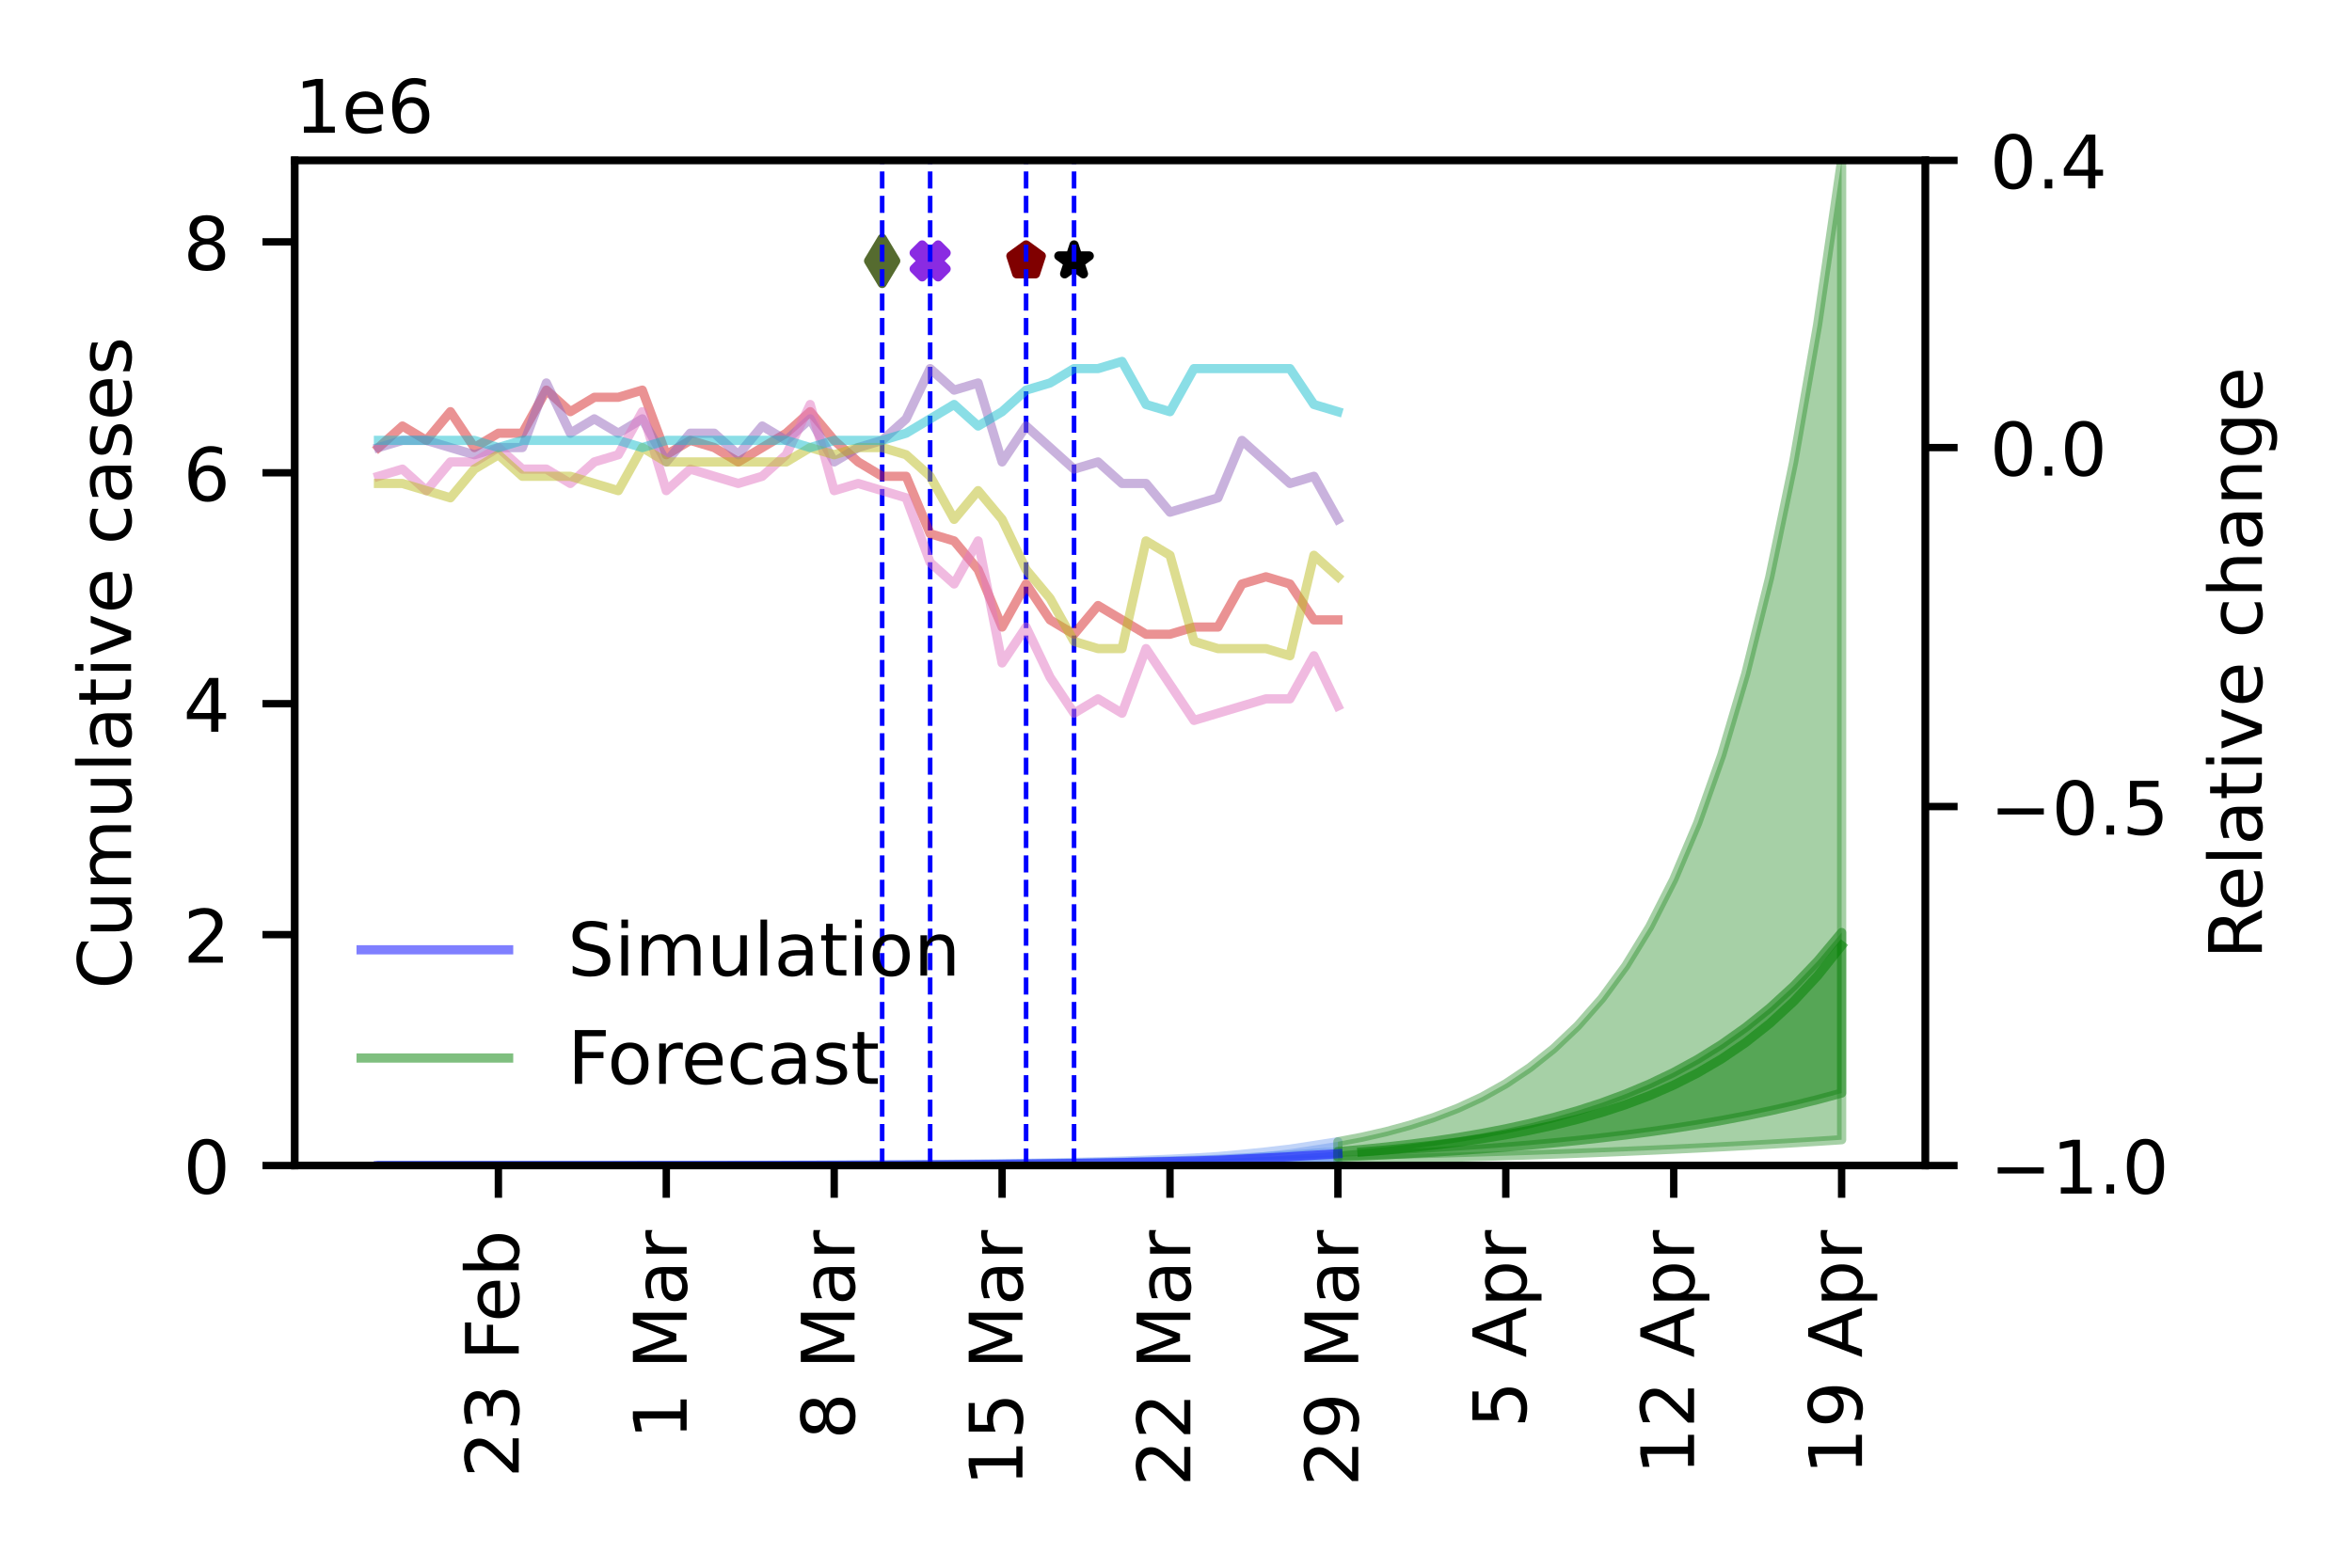 <?xml version="1.0" encoding="utf-8" standalone="no"?>
<!DOCTYPE svg PUBLIC "-//W3C//DTD SVG 1.1//EN"
  "http://www.w3.org/Graphics/SVG/1.1/DTD/svg11.dtd">
<!-- Created with matplotlib (https://matplotlib.org/) -->
<svg height="170.079pt" version="1.1" viewBox="0 0 255.118 170.079" width="255.118pt" xmlns="http://www.w3.org/2000/svg" xmlns:xlink="http://www.w3.org/1999/xlink">
 <defs>
  <style type="text/css">
*{stroke-linecap:butt;stroke-linejoin:round;}
  </style>
 </defs>
 <g id="figure_1">
  <g id="patch_1">
   <path d="M 0 170.079 
L 255.118 170.079 
L 255.118 0 
L 0 0 
z
" style="fill:#ffffff;"/>
  </g>
  <g id="axes_1">
   <g id="patch_2">
    <path d="M 31.97 126.449 
L 208.838 126.449 
L 208.838 17.4 
L 31.97 17.4 
z
" style="fill:#ffffff;"/>
   </g>
   <g id="PolyCollection_1">
    <defs>
     <path d="M 41.05 -43.631 
L 41.05 -43.63 
L 43.652 -43.63 
L 46.254 -43.63 
L 48.855 -43.63 
L 51.457 -43.63 
L 54.059 -43.63 
L 56.661 -43.63 
L 59.263 -43.631 
L 61.864 -43.631 
L 64.466 -43.631 
L 67.068 -43.631 
L 69.67 -43.632 
L 72.271 -43.632 
L 74.873 -43.633 
L 77.475 -43.634 
L 80.077 -43.635 
L 82.678 -43.637 
L 85.28 -43.639 
L 87.882 -43.642 
L 90.484 -43.645 
L 93.086 -43.649 
L 95.687 -43.654 
L 98.289 -43.661 
L 100.891 -43.672 
L 103.493 -43.684 
L 106.094 -43.7 
L 108.696 -43.714 
L 111.298 -43.734 
L 113.9 -43.754 
L 116.501 -43.776 
L 119.103 -43.801 
L 121.705 -43.827 
L 124.307 -43.856 
L 126.908 -43.884 
L 129.51 -43.916 
L 132.112 -43.951 
L 134.714 -44.003 
L 137.316 -44.054 
L 139.917 -44.104 
L 142.519 -44.163 
L 145.121 -44.215 
L 145.121 -46.208 
L 145.121 -46.208 
L 142.519 -45.804 
L 139.917 -45.408 
L 137.316 -45.106 
L 134.714 -44.841 
L 132.112 -44.602 
L 129.51 -44.445 
L 126.908 -44.317 
L 124.307 -44.212 
L 121.705 -44.116 
L 119.103 -44.039 
L 116.501 -43.971 
L 113.9 -43.917 
L 111.298 -43.869 
L 108.696 -43.826 
L 106.094 -43.797 
L 103.493 -43.764 
L 100.891 -43.739 
L 98.289 -43.717 
L 95.687 -43.702 
L 93.086 -43.691 
L 90.484 -43.682 
L 87.882 -43.675 
L 85.28 -43.667 
L 82.678 -43.662 
L 80.077 -43.657 
L 77.475 -43.653 
L 74.873 -43.649 
L 72.271 -43.646 
L 69.67 -43.644 
L 67.068 -43.642 
L 64.466 -43.64 
L 61.864 -43.638 
L 59.263 -43.637 
L 56.661 -43.635 
L 54.059 -43.634 
L 51.457 -43.634 
L 48.855 -43.633 
L 46.254 -43.632 
L 43.652 -43.631 
L 41.05 -43.631 
z
" id="m7324500c54" style="stroke:#6495ed;stroke-opacity:0.4;"/>
    </defs>
    <g clip-path="url(#p20efd65cd7)">
     <use style="fill:#6495ed;fill-opacity:0.4;stroke:#6495ed;stroke-opacity:0.4;" x="0" xlink:href="#m7324500c54" y="170.079"/>
    </g>
   </g>
   <g id="PolyCollection_2">
    <defs>
     <path d="M 41.05 -43.63 
L 41.05 -43.63 
L 43.652 -43.63 
L 46.254 -43.63 
L 48.855 -43.631 
L 51.457 -43.631 
L 54.059 -43.631 
L 56.661 -43.631 
L 59.263 -43.632 
L 61.864 -43.632 
L 64.466 -43.632 
L 67.068 -43.633 
L 69.67 -43.634 
L 72.271 -43.635 
L 74.873 -43.636 
L 77.475 -43.638 
L 80.077 -43.64 
L 82.678 -43.642 
L 85.28 -43.645 
L 87.882 -43.649 
L 90.484 -43.653 
L 93.086 -43.658 
L 95.687 -43.665 
L 98.289 -43.674 
L 100.891 -43.688 
L 103.493 -43.703 
L 106.094 -43.723 
L 108.696 -43.741 
L 111.298 -43.766 
L 113.9 -43.794 
L 116.501 -43.823 
L 119.103 -43.859 
L 121.705 -43.896 
L 124.307 -43.94 
L 126.908 -43.984 
L 129.51 -44.033 
L 132.112 -44.09 
L 134.714 -44.176 
L 137.316 -44.263 
L 139.917 -44.352 
L 142.519 -44.461 
L 145.121 -44.561 
L 145.121 -45.144 
L 145.121 -45.144 
L 142.519 -44.949 
L 139.917 -44.748 
L 137.316 -44.589 
L 134.714 -44.44 
L 132.112 -44.298 
L 129.51 -44.204 
L 126.908 -44.125 
L 124.307 -44.058 
L 121.705 -43.992 
L 119.103 -43.938 
L 116.501 -43.888 
L 113.9 -43.848 
L 111.298 -43.811 
L 108.696 -43.778 
L 106.094 -43.755 
L 103.493 -43.729 
L 100.891 -43.71 
L 98.289 -43.692 
L 95.687 -43.681 
L 93.086 -43.672 
L 90.484 -43.665 
L 87.882 -43.659 
L 85.28 -43.654 
L 82.678 -43.65 
L 80.077 -43.646 
L 77.475 -43.644 
L 74.873 -43.641 
L 72.271 -43.639 
L 69.67 -43.638 
L 67.068 -43.636 
L 64.466 -43.635 
L 61.864 -43.634 
L 59.263 -43.633 
L 56.661 -43.632 
L 54.059 -43.632 
L 51.457 -43.632 
L 48.855 -43.631 
L 46.254 -43.631 
L 43.652 -43.631 
L 41.05 -43.63 
z
" id="m1f40885671" style="stroke:#6495ed;stroke-opacity:0.6;"/>
    </defs>
    <g clip-path="url(#p20efd65cd7)">
     <use style="fill:#6495ed;fill-opacity:0.6;stroke:#6495ed;stroke-opacity:0.6;" x="0" xlink:href="#m1f40885671" y="170.079"/>
    </g>
   </g>
   <g id="PolyCollection_3">
    <defs>
     <path d="M 145.121 -46.208 
L 145.121 -44.215 
L 147.723 -44.271 
L 150.324 -44.332 
L 152.926 -44.396 
L 155.528 -44.465 
L 158.13 -44.538 
L 160.731 -44.615 
L 163.333 -44.696 
L 165.935 -44.781 
L 168.537 -44.87 
L 171.139 -44.966 
L 173.74 -45.067 
L 176.342 -45.174 
L 178.944 -45.287 
L 181.546 -45.407 
L 184.147 -45.532 
L 186.749 -45.664 
L 189.351 -45.802 
L 191.953 -45.947 
L 194.554 -46.1 
L 197.156 -46.26 
L 199.758 -46.429 
L 199.758 -152.679 
L 199.758 -152.679 
L 197.156 -134.856 
L 194.554 -119.944 
L 191.953 -107.423 
L 189.351 -96.951 
L 186.749 -88.151 
L 184.147 -80.796 
L 181.546 -74.656 
L 178.944 -69.535 
L 176.342 -65.285 
L 173.74 -61.744 
L 171.139 -58.79 
L 168.537 -56.32 
L 165.935 -54.248 
L 163.333 -52.504 
L 160.731 -51.047 
L 158.13 -49.846 
L 155.528 -48.843 
L 152.926 -48.002 
L 150.324 -47.295 
L 147.723 -46.702 
L 145.121 -46.208 
z
" id="m8d705ff961" style="stroke:#228b22;stroke-opacity:0.4;"/>
    </defs>
    <g clip-path="url(#p20efd65cd7)">
     <use style="fill:#228b22;fill-opacity:0.4;stroke:#228b22;stroke-opacity:0.4;" x="0" xlink:href="#m8d705ff961" y="170.079"/>
    </g>
   </g>
   <g id="PolyCollection_4">
    <defs>
     <path d="M 145.121 -45.144 
L 145.121 -44.561 
L 147.723 -44.673 
L 150.324 -44.798 
L 152.926 -44.936 
L 155.528 -45.088 
L 158.13 -45.254 
L 160.731 -45.436 
L 163.333 -45.635 
L 165.935 -45.852 
L 168.537 -46.09 
L 171.139 -46.351 
L 173.74 -46.638 
L 176.342 -46.95 
L 178.944 -47.292 
L 181.546 -47.667 
L 184.147 -48.076 
L 186.749 -48.525 
L 189.351 -49.017 
L 191.953 -49.554 
L 194.554 -50.142 
L 197.156 -50.786 
L 199.758 -51.49 
L 199.758 -68.91 
L 199.758 -68.91 
L 197.156 -65.811 
L 194.554 -63.092 
L 191.953 -60.707 
L 189.351 -58.617 
L 186.749 -56.776 
L 184.147 -55.155 
L 181.546 -53.735 
L 178.944 -52.488 
L 176.342 -51.393 
L 173.74 -50.43 
L 171.139 -49.584 
L 168.537 -48.841 
L 165.935 -48.187 
L 163.333 -47.614 
L 160.731 -47.111 
L 158.13 -46.667 
L 155.528 -46.278 
L 152.926 -45.935 
L 150.324 -45.635 
L 147.723 -45.372 
L 145.121 -45.144 
z
" id="ma04e5274bc" style="stroke:#228b22;stroke-opacity:0.6;"/>
    </defs>
    <g clip-path="url(#p20efd65cd7)">
     <use style="fill:#228b22;fill-opacity:0.6;stroke:#228b22;stroke-opacity:0.6;" x="0" xlink:href="#ma04e5274bc" y="170.079"/>
    </g>
   </g>
   <g id="PathCollection_1">
    <defs>
     <path d="M -0.866 1.732 
L 0 0.866 
L 0.866 1.732 
L 1.732 0.866 
L 0.866 0 
L 1.732 -0.866 
L 0.866 -1.732 
L 0 -0.866 
L -0.866 -1.732 
L -1.732 -0.866 
L -0.866 0 
L -1.732 0.866 
z
" id="m05afdc172a" style="stroke:#8a2be2;"/>
    </defs>
    <g clip-path="url(#p20efd65cd7)">
     <use style="fill:#8a2be2;stroke:#8a2be2;" x="100.891" xlink:href="#m05afdc172a" y="28.305"/>
    </g>
   </g>
   <g id="PathCollection_2">
    <defs>
     <path d="M 0 -1.732 
L -0.389 -0.535 
L -1.647 -0.535 
L -0.629 0.204 
L -1.018 1.401 
L -0 0.662 
L 1.018 1.401 
L 0.629 0.204 
L 1.647 -0.535 
L 0.389 -0.535 
z
" id="m0b5e9fd99e" style="stroke:#000000;"/>
    </defs>
    <g clip-path="url(#p20efd65cd7)">
     <use style="stroke:#000000;" x="116.501" xlink:href="#m0b5e9fd99e" y="28.305"/>
    </g>
   </g>
   <g id="PathCollection_3">
    <defs>
     <path d="M 0 -1.732 
L -1.647 -0.535 
L -1.018 1.401 
L 1.018 1.401 
L 1.647 -0.535 
z
" id="m530eac092d" style="stroke:#800000;"/>
    </defs>
    <g clip-path="url(#p20efd65cd7)">
     <use style="fill:#800000;stroke:#800000;" x="111.298" xlink:href="#m530eac092d" y="28.305"/>
    </g>
   </g>
   <g id="PathCollection_4">
    <defs>
     <path d="M -0 2.449 
L 1.47 0 
L 0 -2.449 
L -1.47 -0 
z
" id="mb7b50a7aa6" style="stroke:#556b2f;"/>
    </defs>
    <g clip-path="url(#p20efd65cd7)">
     <use style="fill:#556b2f;stroke:#556b2f;" x="95.687" xlink:href="#mb7b50a7aa6" y="28.305"/>
    </g>
   </g>
   <g id="patch_3">
    <path clip-path="url(#p20efd65cd7)" d="M 40.009 126.449 
L 42.091 126.449 
L 42.091 126.449 
L 40.009 126.449 
z
" style="fill:#1f77b4;opacity:0.5;"/>
   </g>
   <g id="patch_4">
    <path clip-path="url(#p20efd65cd7)" d="M 42.611 126.449 
L 44.693 126.449 
L 44.693 126.449 
L 42.611 126.449 
z
" style="fill:#1f77b4;opacity:0.5;"/>
   </g>
   <g id="patch_5">
    <path clip-path="url(#p20efd65cd7)" d="M 45.213 126.449 
L 47.294 126.449 
L 47.294 126.449 
L 45.213 126.449 
z
" style="fill:#1f77b4;opacity:0.5;"/>
   </g>
   <g id="patch_6">
    <path clip-path="url(#p20efd65cd7)" d="M 47.815 126.449 
L 49.896 126.449 
L 49.896 126.449 
L 47.815 126.449 
z
" style="fill:#1f77b4;opacity:0.5;"/>
   </g>
   <g id="patch_7">
    <path clip-path="url(#p20efd65cd7)" d="M 50.417 126.449 
L 52.498 126.449 
L 52.498 126.449 
L 50.417 126.449 
z
" style="fill:#1f77b4;opacity:0.5;"/>
   </g>
   <g id="patch_8">
    <path clip-path="url(#p20efd65cd7)" d="M 53.018 126.449 
L 55.1 126.449 
L 55.1 126.449 
L 53.018 126.449 
z
" style="fill:#1f77b4;opacity:0.5;"/>
   </g>
   <g id="patch_9">
    <path clip-path="url(#p20efd65cd7)" d="M 55.62 126.449 
L 57.701 126.449 
L 57.701 126.449 
L 55.62 126.449 
z
" style="fill:#1f77b4;opacity:0.5;"/>
   </g>
   <g id="patch_10">
    <path clip-path="url(#p20efd65cd7)" d="M 58.222 126.449 
L 60.303 126.449 
L 60.303 126.449 
L 58.222 126.449 
z
" style="fill:#1f77b4;opacity:0.5;"/>
   </g>
   <g id="patch_11">
    <path clip-path="url(#p20efd65cd7)" d="M 60.824 126.449 
L 62.905 126.449 
L 62.905 126.449 
L 60.824 126.449 
z
" style="fill:#1f77b4;opacity:0.5;"/>
   </g>
   <g id="patch_12">
    <path clip-path="url(#p20efd65cd7)" d="M 63.425 126.449 
L 65.507 126.449 
L 65.507 126.449 
L 63.425 126.449 
z
" style="fill:#1f77b4;opacity:0.5;"/>
   </g>
   <g id="patch_13">
    <path clip-path="url(#p20efd65cd7)" d="M 66.027 126.449 
L 68.109 126.449 
L 68.109 126.449 
L 66.027 126.449 
z
" style="fill:#1f77b4;opacity:0.5;"/>
   </g>
   <g id="patch_14">
    <path clip-path="url(#p20efd65cd7)" d="M 68.629 126.449 
L 70.71 126.449 
L 70.71 126.449 
L 68.629 126.449 
z
" style="fill:#1f77b4;opacity:0.5;"/>
   </g>
   <g id="patch_15">
    <path clip-path="url(#p20efd65cd7)" d="M 71.231 126.449 
L 73.312 126.449 
L 73.312 126.449 
L 71.231 126.449 
z
" style="fill:#1f77b4;opacity:0.5;"/>
   </g>
   <g id="patch_16">
    <path clip-path="url(#p20efd65cd7)" d="M 73.832 126.449 
L 75.914 126.449 
L 75.914 126.449 
L 73.832 126.449 
z
" style="fill:#1f77b4;opacity:0.5;"/>
   </g>
   <g id="patch_17">
    <path clip-path="url(#p20efd65cd7)" d="M 76.434 126.449 
L 78.516 126.449 
L 78.516 126.449 
L 76.434 126.449 
z
" style="fill:#1f77b4;opacity:0.5;"/>
   </g>
   <g id="patch_18">
    <path clip-path="url(#p20efd65cd7)" d="M 79.036 126.449 
L 81.117 126.449 
L 81.117 126.448 
L 79.036 126.448 
z
" style="fill:#1f77b4;opacity:0.5;"/>
   </g>
   <g id="patch_19">
    <path clip-path="url(#p20efd65cd7)" d="M 81.638 126.449 
L 83.719 126.449 
L 83.719 126.448 
L 81.638 126.448 
z
" style="fill:#1f77b4;opacity:0.5;"/>
   </g>
   <g id="patch_20">
    <path clip-path="url(#p20efd65cd7)" d="M 84.239 126.449 
L 86.321 126.449 
L 86.321 126.448 
L 84.239 126.448 
z
" style="fill:#1f77b4;opacity:0.5;"/>
   </g>
   <g id="patch_21">
    <path clip-path="url(#p20efd65cd7)" d="M 86.841 126.449 
L 88.923 126.449 
L 88.923 126.447 
L 86.841 126.447 
z
" style="fill:#1f77b4;opacity:0.5;"/>
   </g>
   <g id="patch_22">
    <path clip-path="url(#p20efd65cd7)" d="M 89.443 126.449 
L 91.524 126.449 
L 91.524 126.447 
L 89.443 126.447 
z
" style="fill:#1f77b4;opacity:0.5;"/>
   </g>
   <g id="patch_23">
    <path clip-path="url(#p20efd65cd7)" d="M 92.045 126.449 
L 94.126 126.449 
L 94.126 126.446 
L 92.045 126.446 
z
" style="fill:#1f77b4;opacity:0.5;"/>
   </g>
   <g id="patch_24">
    <path clip-path="url(#p20efd65cd7)" d="M 94.647 126.449 
L 96.728 126.449 
L 96.728 126.446 
L 94.647 126.446 
z
" style="fill:#1f77b4;opacity:0.5;"/>
   </g>
   <g id="patch_25">
    <path clip-path="url(#p20efd65cd7)" d="M 97.248 126.449 
L 99.33 126.449 
L 99.33 126.445 
L 97.248 126.445 
z
" style="fill:#1f77b4;opacity:0.5;"/>
   </g>
   <g id="patch_26">
    <path clip-path="url(#p20efd65cd7)" d="M 99.85 126.449 
L 101.932 126.449 
L 101.932 126.443 
L 99.85 126.443 
z
" style="fill:#1f77b4;opacity:0.5;"/>
   </g>
   <g id="patch_27">
    <path clip-path="url(#p20efd65cd7)" d="M 102.452 126.449 
L 104.533 126.449 
L 104.533 126.441 
L 102.452 126.441 
z
" style="fill:#1f77b4;opacity:0.5;"/>
   </g>
   <g id="patch_28">
    <path clip-path="url(#p20efd65cd7)" d="M 105.054 126.449 
L 107.135 126.449 
L 107.135 126.439 
L 105.054 126.439 
z
" style="fill:#1f77b4;opacity:0.5;"/>
   </g>
   <g id="patch_29">
    <path clip-path="url(#p20efd65cd7)" d="M 107.655 126.449 
L 109.737 126.449 
L 109.737 126.437 
L 107.655 126.437 
z
" style="fill:#1f77b4;opacity:0.5;"/>
   </g>
   <g id="patch_30">
    <path clip-path="url(#p20efd65cd7)" d="M 110.257 126.449 
L 112.339 126.449 
L 112.339 126.436 
L 110.257 126.436 
z
" style="fill:#1f77b4;opacity:0.5;"/>
   </g>
   <g id="patch_31">
    <path clip-path="url(#p20efd65cd7)" d="M 112.859 126.449 
L 114.94 126.449 
L 114.94 126.435 
L 112.859 126.435 
z
" style="fill:#1f77b4;opacity:0.5;"/>
   </g>
   <g id="patch_32">
    <path clip-path="url(#p20efd65cd7)" d="M 115.461 126.449 
L 117.542 126.449 
L 117.542 126.434 
L 115.461 126.434 
z
" style="fill:#1f77b4;opacity:0.5;"/>
   </g>
   <g id="patch_33">
    <path clip-path="url(#p20efd65cd7)" d="M 118.062 126.449 
L 120.144 126.449 
L 120.144 126.432 
L 118.062 126.432 
z
" style="fill:#1f77b4;opacity:0.5;"/>
   </g>
   <g id="patch_34">
    <path clip-path="url(#p20efd65cd7)" d="M 120.664 126.449 
L 122.746 126.449 
L 122.746 126.431 
L 120.664 126.431 
z
" style="fill:#1f77b4;opacity:0.5;"/>
   </g>
   <g id="patch_35">
    <path clip-path="url(#p20efd65cd7)" d="M 123.266 126.449 
L 125.347 126.449 
L 125.347 126.428 
L 123.266 126.428 
z
" style="fill:#1f77b4;opacity:0.5;"/>
   </g>
   <g id="patch_36">
    <path clip-path="url(#p20efd65cd7)" d="M 125.868 126.449 
L 127.949 126.449 
L 127.949 126.427 
L 125.868 126.427 
z
" style="fill:#1f77b4;opacity:0.5;"/>
   </g>
   <g id="patch_37">
    <path clip-path="url(#p20efd65cd7)" d="M 128.47 126.449 
L 130.551 126.449 
L 130.551 126.425 
L 128.47 126.425 
z
" style="fill:#1f77b4;opacity:0.5;"/>
   </g>
   <g id="patch_38">
    <path clip-path="url(#p20efd65cd7)" d="M 131.071 126.449 
L 133.153 126.449 
L 133.153 126.424 
L 131.071 126.424 
z
" style="fill:#1f77b4;opacity:0.5;"/>
   </g>
   <g id="patch_39">
    <path clip-path="url(#p20efd65cd7)" d="M 133.673 126.449 
L 135.754 126.449 
L 135.754 126.42 
L 133.673 126.42 
z
" style="fill:#1f77b4;opacity:0.5;"/>
   </g>
   <g id="patch_40">
    <path clip-path="url(#p20efd65cd7)" d="M 136.275 126.449 
L 138.356 126.449 
L 138.356 126.417 
L 136.275 126.417 
z
" style="fill:#1f77b4;opacity:0.5;"/>
   </g>
   <g id="patch_41">
    <path clip-path="url(#p20efd65cd7)" d="M 138.877 126.449 
L 140.958 126.449 
L 140.958 126.414 
L 138.877 126.414 
z
" style="fill:#1f77b4;opacity:0.5;"/>
   </g>
   <g id="patch_42">
    <path clip-path="url(#p20efd65cd7)" d="M 141.478 126.449 
L 143.56 126.449 
L 143.56 126.411 
L 141.478 126.411 
z
" style="fill:#1f77b4;opacity:0.5;"/>
   </g>
   <g id="patch_43">
    <path clip-path="url(#p20efd65cd7)" d="M 144.08 126.449 
L 146.162 126.449 
L 146.162 126.406 
L 144.08 126.406 
z
" style="fill:#1f77b4;opacity:0.5;"/>
   </g>
   <g id="patch_44">
    <path clip-path="url(#p20efd65cd7)" d="M 146.682 126.449 
L 148.763 126.449 
L 148.763 126.402 
L 146.682 126.402 
z
" style="fill:#1f77b4;opacity:0.5;"/>
   </g>
   <g id="patch_45">
    <path clip-path="url(#p20efd65cd7)" d="M 149.284 126.449 
L 151.365 126.449 
L 151.365 126.398 
L 149.284 126.398 
z
" style="fill:#1f77b4;opacity:0.5;"/>
   </g>
   <g id="patch_46">
    <path clip-path="url(#p20efd65cd7)" d="M 151.885 126.449 
L 153.967 126.449 
L 153.967 126.393 
L 151.885 126.393 
z
" style="fill:#1f77b4;opacity:0.5;"/>
   </g>
   <g id="patch_47">
    <path clip-path="url(#p20efd65cd7)" d="M 154.487 126.449 
L 156.569 126.449 
L 156.569 126.387 
L 154.487 126.387 
z
" style="fill:#1f77b4;opacity:0.5;"/>
   </g>
   <g id="patch_48">
    <path clip-path="url(#p20efd65cd7)" d="M 157.089 126.449 
L 159.17 126.449 
L 159.17 126.38 
L 157.089 126.38 
z
" style="fill:#1f77b4;opacity:0.5;"/>
   </g>
   <g id="patch_49">
    <path clip-path="url(#p20efd65cd7)" d="M 159.691 126.449 
L 161.772 126.449 
L 161.772 126.373 
L 159.691 126.373 
z
" style="fill:#1f77b4;opacity:0.5;"/>
   </g>
   <g id="patch_50">
    <path clip-path="url(#p20efd65cd7)" d="M 162.293 126.449 
L 164.374 126.449 
L 164.374 126.368 
L 162.293 126.368 
z
" style="fill:#1f77b4;opacity:0.5;"/>
   </g>
   <g id="patch_51">
    <path clip-path="url(#p20efd65cd7)" d="M 164.894 126.449 
L 166.976 126.449 
L 166.976 126.363 
L 164.894 126.363 
z
" style="fill:#1f77b4;opacity:0.5;"/>
   </g>
   <g id="patch_52">
    <path clip-path="url(#p20efd65cd7)" d="M 167.496 126.449 
L 169.577 126.449 
L 169.577 126.358 
L 167.496 126.358 
z
" style="fill:#1f77b4;opacity:0.5;"/>
   </g>
   <g id="patch_53">
    <path clip-path="url(#p20efd65cd7)" d="M 170.098 126.449 
L 172.179 126.449 
L 172.179 126.352 
L 170.098 126.352 
z
" style="fill:#1f77b4;opacity:0.5;"/>
   </g>
   <g id="patch_54">
    <path clip-path="url(#p20efd65cd7)" d="M 172.7 126.449 
L 174.781 126.449 
L 174.781 126.343 
L 172.7 126.343 
z
" style="fill:#1f77b4;opacity:0.5;"/>
   </g>
   <g id="patch_55">
    <path clip-path="url(#p20efd65cd7)" d="M 175.301 126.449 
L 177.383 126.449 
L 177.383 126.334 
L 175.301 126.334 
z
" style="fill:#1f77b4;opacity:0.5;"/>
   </g>
   <g id="patch_56">
    <path clip-path="url(#p20efd65cd7)" d="M 177.903 126.449 
L 179.985 126.449 
L 179.985 126.327 
L 177.903 126.327 
z
" style="fill:#1f77b4;opacity:0.5;"/>
   </g>
   <g id="patch_57">
    <path clip-path="url(#p20efd65cd7)" d="M 180.505 126.449 
L 182.586 126.449 
L 182.586 126.322 
L 180.505 126.322 
z
" style="fill:#1f77b4;opacity:0.5;"/>
   </g>
   <g id="patch_58">
    <path clip-path="url(#p20efd65cd7)" d="M 183.107 126.449 
L 185.188 126.449 
L 185.188 126.317 
L 183.107 126.317 
z
" style="fill:#1f77b4;opacity:0.5;"/>
   </g>
   <g id="patch_59">
    <path clip-path="url(#p20efd65cd7)" d="M 185.708 126.449 
L 187.79 126.449 
L 187.79 126.312 
L 185.708 126.312 
z
" style="fill:#1f77b4;opacity:0.5;"/>
   </g>
   <g id="patch_60">
    <path clip-path="url(#p20efd65cd7)" d="M 188.31 126.449 
L 190.392 126.449 
L 190.392 126.305 
L 188.31 126.305 
z
" style="fill:#1f77b4;opacity:0.5;"/>
   </g>
   <g id="patch_61">
    <path clip-path="url(#p20efd65cd7)" d="M 190.912 126.449 
L 192.993 126.449 
L 192.993 126.299 
L 190.912 126.299 
z
" style="fill:#1f77b4;opacity:0.5;"/>
   </g>
   <g id="patch_62">
    <path clip-path="url(#p20efd65cd7)" d="M 193.514 126.449 
L 195.595 126.449 
L 195.595 126.292 
L 193.514 126.292 
z
" style="fill:#1f77b4;opacity:0.5;"/>
   </g>
   <g id="patch_63">
    <path clip-path="url(#p20efd65cd7)" d="M 196.115 126.449 
L 198.197 126.449 
L 198.197 126.283 
L 196.115 126.283 
z
" style="fill:#1f77b4;opacity:0.5;"/>
   </g>
   <g id="patch_64">
    <path clip-path="url(#p20efd65cd7)" d="M 198.717 126.449 
L 200.799 126.449 
L 200.799 126.276 
L 198.717 126.276 
z
" style="fill:#1f77b4;opacity:0.5;"/>
   </g>
   <g id="matplotlib.axis_1">
    <g id="xtick_1">
     <g id="line2d_1">
      <defs>
       <path d="M 0 0 
L 0 3.5 
" id="ma1a07309c7" style="stroke:#000000;stroke-width:0.8;"/>
      </defs>
      <g>
       <use style="stroke:#000000;stroke-width:0.8;" x="199.758" xlink:href="#ma1a07309c7" y="126.449"/>
      </g>
     </g>
     <g id="text_1">
      <!-- 19 Apr -->
      <defs>
       <path d="M 12.406 8.297 
L 28.516 8.297 
L 28.516 63.922 
L 10.984 60.406 
L 10.984 69.391 
L 28.422 72.906 
L 38.281 72.906 
L 38.281 8.297 
L 54.391 8.297 
L 54.391 0 
L 12.406 0 
z
" id="DejaVuSans-49"/>
       <path d="M 10.984 1.516 
L 10.984 10.5 
Q 14.703 8.734 18.5 7.812 
Q 22.312 6.891 25.984 6.891 
Q 35.75 6.891 40.891 13.453 
Q 46.047 20.016 46.781 33.406 
Q 43.953 29.203 39.594 26.953 
Q 35.25 24.703 29.984 24.703 
Q 19.047 24.703 12.672 31.312 
Q 6.297 37.938 6.297 49.422 
Q 6.297 60.641 12.938 67.422 
Q 19.578 74.219 30.609 74.219 
Q 43.266 74.219 49.922 64.516 
Q 56.594 54.828 56.594 36.375 
Q 56.594 19.141 48.406 8.859 
Q 40.234 -1.422 26.422 -1.422 
Q 22.703 -1.422 18.891 -0.688 
Q 15.094 0.047 10.984 1.516 
z
M 30.609 32.422 
Q 37.25 32.422 41.125 36.953 
Q 45.016 41.5 45.016 49.422 
Q 45.016 57.281 41.125 61.844 
Q 37.25 66.406 30.609 66.406 
Q 23.969 66.406 20.094 61.844 
Q 16.219 57.281 16.219 49.422 
Q 16.219 41.5 20.094 36.953 
Q 23.969 32.422 30.609 32.422 
z
" id="DejaVuSans-57"/>
       <path id="DejaVuSans-32"/>
       <path d="M 34.188 63.188 
L 20.797 26.906 
L 47.609 26.906 
z
M 28.609 72.906 
L 39.797 72.906 
L 67.578 0 
L 57.328 0 
L 50.688 18.703 
L 17.828 18.703 
L 11.188 0 
L 0.781 0 
z
" id="DejaVuSans-65"/>
       <path d="M 18.109 8.203 
L 18.109 -20.797 
L 9.078 -20.797 
L 9.078 54.688 
L 18.109 54.688 
L 18.109 46.391 
Q 20.953 51.266 25.266 53.625 
Q 29.594 56 35.594 56 
Q 45.562 56 51.781 48.094 
Q 58.016 40.188 58.016 27.297 
Q 58.016 14.406 51.781 6.484 
Q 45.562 -1.422 35.594 -1.422 
Q 29.594 -1.422 25.266 0.953 
Q 20.953 3.328 18.109 8.203 
z
M 48.688 27.297 
Q 48.688 37.203 44.609 42.844 
Q 40.531 48.484 33.406 48.484 
Q 26.266 48.484 22.188 42.844 
Q 18.109 37.203 18.109 27.297 
Q 18.109 17.391 22.188 11.75 
Q 26.266 6.109 33.406 6.109 
Q 40.531 6.109 44.609 11.75 
Q 48.688 17.391 48.688 27.297 
z
" id="DejaVuSans-112"/>
       <path d="M 41.109 46.297 
Q 39.594 47.172 37.812 47.578 
Q 36.031 48 33.891 48 
Q 26.266 48 22.188 43.047 
Q 18.109 38.094 18.109 28.812 
L 18.109 0 
L 9.078 0 
L 9.078 54.688 
L 18.109 54.688 
L 18.109 46.188 
Q 20.953 51.172 25.484 53.578 
Q 30.031 56 36.531 56 
Q 37.453 56 38.578 55.875 
Q 39.703 55.766 41.062 55.516 
z
" id="DejaVuSans-114"/>
      </defs>
      <g transform="translate(201.965 160.011)rotate(-90)scale(0.08 -0.08)">
       <use xlink:href="#DejaVuSans-49"/>
       <use x="63.623" xlink:href="#DejaVuSans-57"/>
       <use x="127.246" xlink:href="#DejaVuSans-32"/>
       <use x="159.033" xlink:href="#DejaVuSans-65"/>
       <use x="227.441" xlink:href="#DejaVuSans-112"/>
       <use x="290.918" xlink:href="#DejaVuSans-114"/>
      </g>
     </g>
    </g>
    <g id="xtick_2">
     <g id="line2d_2">
      <g>
       <use style="stroke:#000000;stroke-width:0.8;" x="181.546" xlink:href="#ma1a07309c7" y="126.449"/>
      </g>
     </g>
     <g id="text_2">
      <!-- 12 Apr -->
      <defs>
       <path d="M 19.188 8.297 
L 53.609 8.297 
L 53.609 0 
L 7.328 0 
L 7.328 8.297 
Q 12.938 14.109 22.625 23.891 
Q 32.328 33.688 34.812 36.531 
Q 39.547 41.844 41.422 45.531 
Q 43.312 49.219 43.312 52.781 
Q 43.312 58.594 39.234 62.25 
Q 35.156 65.922 28.609 65.922 
Q 23.969 65.922 18.812 64.312 
Q 13.672 62.703 7.812 59.422 
L 7.812 69.391 
Q 13.766 71.781 18.938 73 
Q 24.125 74.219 28.422 74.219 
Q 39.75 74.219 46.484 68.547 
Q 53.219 62.891 53.219 53.422 
Q 53.219 48.922 51.531 44.891 
Q 49.859 40.875 45.406 35.406 
Q 44.188 33.984 37.641 27.219 
Q 31.109 20.453 19.188 8.297 
z
" id="DejaVuSans-50"/>
      </defs>
      <g transform="translate(183.753 160.011)rotate(-90)scale(0.08 -0.08)">
       <use xlink:href="#DejaVuSans-49"/>
       <use x="63.623" xlink:href="#DejaVuSans-50"/>
       <use x="127.246" xlink:href="#DejaVuSans-32"/>
       <use x="159.033" xlink:href="#DejaVuSans-65"/>
       <use x="227.441" xlink:href="#DejaVuSans-112"/>
       <use x="290.918" xlink:href="#DejaVuSans-114"/>
      </g>
     </g>
    </g>
    <g id="xtick_3">
     <g id="line2d_3">
      <g>
       <use style="stroke:#000000;stroke-width:0.8;" x="163.333" xlink:href="#ma1a07309c7" y="126.449"/>
      </g>
     </g>
     <g id="text_3">
      <!-- 5 Apr -->
      <defs>
       <path d="M 10.797 72.906 
L 49.516 72.906 
L 49.516 64.594 
L 19.828 64.594 
L 19.828 46.734 
Q 21.969 47.469 24.109 47.828 
Q 26.266 48.188 28.422 48.188 
Q 40.625 48.188 47.75 41.5 
Q 54.891 34.812 54.891 23.391 
Q 54.891 11.625 47.562 5.094 
Q 40.234 -1.422 26.906 -1.422 
Q 22.312 -1.422 17.547 -0.641 
Q 12.797 0.141 7.719 1.703 
L 7.719 11.625 
Q 12.109 9.234 16.797 8.062 
Q 21.484 6.891 26.703 6.891 
Q 35.156 6.891 40.078 11.328 
Q 45.016 15.766 45.016 23.391 
Q 45.016 31 40.078 35.438 
Q 35.156 39.891 26.703 39.891 
Q 22.75 39.891 18.812 39.016 
Q 14.891 38.141 10.797 36.281 
z
" id="DejaVuSans-53"/>
      </defs>
      <g transform="translate(165.541 154.921)rotate(-90)scale(0.08 -0.08)">
       <use xlink:href="#DejaVuSans-53"/>
       <use x="63.623" xlink:href="#DejaVuSans-32"/>
       <use x="95.41" xlink:href="#DejaVuSans-65"/>
       <use x="163.818" xlink:href="#DejaVuSans-112"/>
       <use x="227.295" xlink:href="#DejaVuSans-114"/>
      </g>
     </g>
    </g>
    <g id="xtick_4">
     <g id="line2d_4">
      <g>
       <use style="stroke:#000000;stroke-width:0.8;" x="145.121" xlink:href="#ma1a07309c7" y="126.449"/>
      </g>
     </g>
     <g id="text_4">
      <!-- 29 Mar -->
      <defs>
       <path d="M 9.812 72.906 
L 24.516 72.906 
L 43.109 23.297 
L 61.812 72.906 
L 76.516 72.906 
L 76.516 0 
L 66.891 0 
L 66.891 64.016 
L 48.094 14.016 
L 38.188 14.016 
L 19.391 64.016 
L 19.391 0 
L 9.812 0 
z
" id="DejaVuSans-77"/>
       <path d="M 34.281 27.484 
Q 23.391 27.484 19.188 25 
Q 14.984 22.516 14.984 16.5 
Q 14.984 11.719 18.141 8.906 
Q 21.297 6.109 26.703 6.109 
Q 34.188 6.109 38.703 11.406 
Q 43.219 16.703 43.219 25.484 
L 43.219 27.484 
z
M 52.203 31.203 
L 52.203 0 
L 43.219 0 
L 43.219 8.297 
Q 40.141 3.328 35.547 0.953 
Q 30.953 -1.422 24.312 -1.422 
Q 15.922 -1.422 10.953 3.297 
Q 6 8.016 6 15.922 
Q 6 25.141 12.172 29.828 
Q 18.359 34.516 30.609 34.516 
L 43.219 34.516 
L 43.219 35.406 
Q 43.219 41.609 39.141 45 
Q 35.062 48.391 27.688 48.391 
Q 23 48.391 18.547 47.266 
Q 14.109 46.141 10.016 43.891 
L 10.016 52.203 
Q 14.938 54.109 19.578 55.047 
Q 24.219 56 28.609 56 
Q 40.484 56 46.344 49.844 
Q 52.203 43.703 52.203 31.203 
z
" id="DejaVuSans-97"/>
      </defs>
      <g transform="translate(147.328 161.265)rotate(-90)scale(0.08 -0.08)">
       <use xlink:href="#DejaVuSans-50"/>
       <use x="63.623" xlink:href="#DejaVuSans-57"/>
       <use x="127.246" xlink:href="#DejaVuSans-32"/>
       <use x="159.033" xlink:href="#DejaVuSans-77"/>
       <use x="245.312" xlink:href="#DejaVuSans-97"/>
       <use x="306.592" xlink:href="#DejaVuSans-114"/>
      </g>
     </g>
    </g>
    <g id="xtick_5">
     <g id="line2d_5">
      <g>
       <use style="stroke:#000000;stroke-width:0.8;" x="126.908" xlink:href="#ma1a07309c7" y="126.449"/>
      </g>
     </g>
     <g id="text_5">
      <!-- 22 Mar -->
      <g transform="translate(129.116 161.265)rotate(-90)scale(0.08 -0.08)">
       <use xlink:href="#DejaVuSans-50"/>
       <use x="63.623" xlink:href="#DejaVuSans-50"/>
       <use x="127.246" xlink:href="#DejaVuSans-32"/>
       <use x="159.033" xlink:href="#DejaVuSans-77"/>
       <use x="245.312" xlink:href="#DejaVuSans-97"/>
       <use x="306.592" xlink:href="#DejaVuSans-114"/>
      </g>
     </g>
    </g>
    <g id="xtick_6">
     <g id="line2d_6">
      <g>
       <use style="stroke:#000000;stroke-width:0.8;" x="108.696" xlink:href="#ma1a07309c7" y="126.449"/>
      </g>
     </g>
     <g id="text_6">
      <!-- 15 Mar -->
      <g transform="translate(110.904 161.265)rotate(-90)scale(0.08 -0.08)">
       <use xlink:href="#DejaVuSans-49"/>
       <use x="63.623" xlink:href="#DejaVuSans-53"/>
       <use x="127.246" xlink:href="#DejaVuSans-32"/>
       <use x="159.033" xlink:href="#DejaVuSans-77"/>
       <use x="245.312" xlink:href="#DejaVuSans-97"/>
       <use x="306.592" xlink:href="#DejaVuSans-114"/>
      </g>
     </g>
    </g>
    <g id="xtick_7">
     <g id="line2d_7">
      <g>
       <use style="stroke:#000000;stroke-width:0.8;" x="90.484" xlink:href="#ma1a07309c7" y="126.449"/>
      </g>
     </g>
     <g id="text_7">
      <!-- 8 Mar -->
      <defs>
       <path d="M 31.781 34.625 
Q 24.75 34.625 20.719 30.859 
Q 16.703 27.094 16.703 20.516 
Q 16.703 13.922 20.719 10.156 
Q 24.75 6.391 31.781 6.391 
Q 38.812 6.391 42.859 10.172 
Q 46.922 13.969 46.922 20.516 
Q 46.922 27.094 42.891 30.859 
Q 38.875 34.625 31.781 34.625 
z
M 21.922 38.812 
Q 15.578 40.375 12.031 44.719 
Q 8.5 49.078 8.5 55.328 
Q 8.5 64.062 14.719 69.141 
Q 20.953 74.219 31.781 74.219 
Q 42.672 74.219 48.875 69.141 
Q 55.078 64.062 55.078 55.328 
Q 55.078 49.078 51.531 44.719 
Q 48 40.375 41.703 38.812 
Q 48.828 37.156 52.797 32.312 
Q 56.781 27.484 56.781 20.516 
Q 56.781 9.906 50.312 4.234 
Q 43.844 -1.422 31.781 -1.422 
Q 19.734 -1.422 13.25 4.234 
Q 6.781 9.906 6.781 20.516 
Q 6.781 27.484 10.781 32.312 
Q 14.797 37.156 21.922 38.812 
z
M 18.312 54.391 
Q 18.312 48.734 21.844 45.562 
Q 25.391 42.391 31.781 42.391 
Q 38.141 42.391 41.719 45.562 
Q 45.312 48.734 45.312 54.391 
Q 45.312 60.062 41.719 63.234 
Q 38.141 66.406 31.781 66.406 
Q 25.391 66.406 21.844 63.234 
Q 18.312 60.062 18.312 54.391 
z
" id="DejaVuSans-56"/>
      </defs>
      <g transform="translate(92.691 156.175)rotate(-90)scale(0.08 -0.08)">
       <use xlink:href="#DejaVuSans-56"/>
       <use x="63.623" xlink:href="#DejaVuSans-32"/>
       <use x="95.41" xlink:href="#DejaVuSans-77"/>
       <use x="181.689" xlink:href="#DejaVuSans-97"/>
       <use x="242.969" xlink:href="#DejaVuSans-114"/>
      </g>
     </g>
    </g>
    <g id="xtick_8">
     <g id="line2d_8">
      <g>
       <use style="stroke:#000000;stroke-width:0.8;" x="72.271" xlink:href="#ma1a07309c7" y="126.449"/>
      </g>
     </g>
     <g id="text_8">
      <!-- 1 Mar -->
      <g transform="translate(74.479 156.175)rotate(-90)scale(0.08 -0.08)">
       <use xlink:href="#DejaVuSans-49"/>
       <use x="63.623" xlink:href="#DejaVuSans-32"/>
       <use x="95.41" xlink:href="#DejaVuSans-77"/>
       <use x="181.689" xlink:href="#DejaVuSans-97"/>
       <use x="242.969" xlink:href="#DejaVuSans-114"/>
      </g>
     </g>
    </g>
    <g id="xtick_9">
     <g id="line2d_9">
      <g>
       <use style="stroke:#000000;stroke-width:0.8;" x="54.059" xlink:href="#ma1a07309c7" y="126.449"/>
      </g>
     </g>
     <g id="text_9">
      <!-- 23 Feb -->
      <defs>
       <path d="M 40.578 39.312 
Q 47.656 37.797 51.625 33 
Q 55.609 28.219 55.609 21.188 
Q 55.609 10.406 48.188 4.484 
Q 40.766 -1.422 27.094 -1.422 
Q 22.516 -1.422 17.656 -0.516 
Q 12.797 0.391 7.625 2.203 
L 7.625 11.719 
Q 11.719 9.328 16.594 8.109 
Q 21.484 6.891 26.812 6.891 
Q 36.078 6.891 40.938 10.547 
Q 45.797 14.203 45.797 21.188 
Q 45.797 27.641 41.281 31.266 
Q 36.766 34.906 28.719 34.906 
L 20.219 34.906 
L 20.219 43.016 
L 29.109 43.016 
Q 36.375 43.016 40.234 45.922 
Q 44.094 48.828 44.094 54.297 
Q 44.094 59.906 40.109 62.906 
Q 36.141 65.922 28.719 65.922 
Q 24.656 65.922 20.016 65.031 
Q 15.375 64.156 9.812 62.312 
L 9.812 71.094 
Q 15.438 72.656 20.344 73.438 
Q 25.25 74.219 29.594 74.219 
Q 40.828 74.219 47.359 69.109 
Q 53.906 64.016 53.906 55.328 
Q 53.906 49.266 50.438 45.094 
Q 46.969 40.922 40.578 39.312 
z
" id="DejaVuSans-51"/>
       <path d="M 9.812 72.906 
L 51.703 72.906 
L 51.703 64.594 
L 19.672 64.594 
L 19.672 43.109 
L 48.578 43.109 
L 48.578 34.812 
L 19.672 34.812 
L 19.672 0 
L 9.812 0 
z
" id="DejaVuSans-70"/>
       <path d="M 56.203 29.594 
L 56.203 25.203 
L 14.891 25.203 
Q 15.484 15.922 20.484 11.062 
Q 25.484 6.203 34.422 6.203 
Q 39.594 6.203 44.453 7.469 
Q 49.312 8.734 54.109 11.281 
L 54.109 2.781 
Q 49.266 0.734 44.188 -0.344 
Q 39.109 -1.422 33.891 -1.422 
Q 20.797 -1.422 13.156 6.188 
Q 5.516 13.812 5.516 26.812 
Q 5.516 40.234 12.766 48.109 
Q 20.016 56 32.328 56 
Q 43.359 56 49.781 48.891 
Q 56.203 41.797 56.203 29.594 
z
M 47.219 32.234 
Q 47.125 39.594 43.094 43.984 
Q 39.062 48.391 32.422 48.391 
Q 24.906 48.391 20.391 44.141 
Q 15.875 39.891 15.188 32.172 
z
" id="DejaVuSans-101"/>
       <path d="M 48.688 27.297 
Q 48.688 37.203 44.609 42.844 
Q 40.531 48.484 33.406 48.484 
Q 26.266 48.484 22.188 42.844 
Q 18.109 37.203 18.109 27.297 
Q 18.109 17.391 22.188 11.75 
Q 26.266 6.109 33.406 6.109 
Q 40.531 6.109 44.609 11.75 
Q 48.688 17.391 48.688 27.297 
z
M 18.109 46.391 
Q 20.953 51.266 25.266 53.625 
Q 29.594 56 35.594 56 
Q 45.562 56 51.781 48.094 
Q 58.016 40.188 58.016 27.297 
Q 58.016 14.406 51.781 6.484 
Q 45.562 -1.422 35.594 -1.422 
Q 29.594 -1.422 25.266 0.953 
Q 20.953 3.328 18.109 8.203 
L 18.109 0 
L 9.078 0 
L 9.078 75.984 
L 18.109 75.984 
z
" id="DejaVuSans-98"/>
      </defs>
      <g transform="translate(56.267 160.334)rotate(-90)scale(0.08 -0.08)">
       <use xlink:href="#DejaVuSans-50"/>
       <use x="63.623" xlink:href="#DejaVuSans-51"/>
       <use x="127.246" xlink:href="#DejaVuSans-32"/>
       <use x="159.033" xlink:href="#DejaVuSans-70"/>
       <use x="211.053" xlink:href="#DejaVuSans-101"/>
       <use x="272.576" xlink:href="#DejaVuSans-98"/>
      </g>
     </g>
    </g>
   </g>
   <g id="matplotlib.axis_2">
    <g id="ytick_1">
     <g id="line2d_10">
      <defs>
       <path d="M 0 0 
L -3.5 0 
" id="m6d620a56d0" style="stroke:#000000;stroke-width:0.8;"/>
      </defs>
      <g>
       <use style="stroke:#000000;stroke-width:0.8;" x="31.97" xlink:href="#m6d620a56d0" y="126.449"/>
      </g>
     </g>
     <g id="text_10">
      <!-- 0 -->
      <defs>
       <path d="M 31.781 66.406 
Q 24.172 66.406 20.328 58.906 
Q 16.5 51.422 16.5 36.375 
Q 16.5 21.391 20.328 13.891 
Q 24.172 6.391 31.781 6.391 
Q 39.453 6.391 43.281 13.891 
Q 47.125 21.391 47.125 36.375 
Q 47.125 51.422 43.281 58.906 
Q 39.453 66.406 31.781 66.406 
z
M 31.781 74.219 
Q 44.047 74.219 50.516 64.516 
Q 56.984 54.828 56.984 36.375 
Q 56.984 17.969 50.516 8.266 
Q 44.047 -1.422 31.781 -1.422 
Q 19.531 -1.422 13.062 8.266 
Q 6.594 17.969 6.594 36.375 
Q 6.594 54.828 13.062 64.516 
Q 19.531 74.219 31.781 74.219 
z
" id="DejaVuSans-48"/>
      </defs>
      <g transform="translate(19.88 129.488)scale(0.08 -0.08)">
       <use xlink:href="#DejaVuSans-48"/>
      </g>
     </g>
    </g>
    <g id="ytick_2">
     <g id="line2d_11">
      <g>
       <use style="stroke:#000000;stroke-width:0.8;" x="31.97" xlink:href="#m6d620a56d0" y="101.397"/>
      </g>
     </g>
     <g id="text_11">
      <!-- 2 -->
      <g transform="translate(19.88 104.436)scale(0.08 -0.08)">
       <use xlink:href="#DejaVuSans-50"/>
      </g>
     </g>
    </g>
    <g id="ytick_3">
     <g id="line2d_12">
      <g>
       <use style="stroke:#000000;stroke-width:0.8;" x="31.97" xlink:href="#m6d620a56d0" y="76.345"/>
      </g>
     </g>
     <g id="text_12">
      <!-- 4 -->
      <defs>
       <path d="M 37.797 64.312 
L 12.891 25.391 
L 37.797 25.391 
z
M 35.203 72.906 
L 47.609 72.906 
L 47.609 25.391 
L 58.016 25.391 
L 58.016 17.188 
L 47.609 17.188 
L 47.609 0 
L 37.797 0 
L 37.797 17.188 
L 4.891 17.188 
L 4.891 26.703 
z
" id="DejaVuSans-52"/>
      </defs>
      <g transform="translate(19.88 79.384)scale(0.08 -0.08)">
       <use xlink:href="#DejaVuSans-52"/>
      </g>
     </g>
    </g>
    <g id="ytick_4">
     <g id="line2d_13">
      <g>
       <use style="stroke:#000000;stroke-width:0.8;" x="31.97" xlink:href="#m6d620a56d0" y="51.292"/>
      </g>
     </g>
     <g id="text_13">
      <!-- 6 -->
      <defs>
       <path d="M 33.016 40.375 
Q 26.375 40.375 22.484 35.828 
Q 18.609 31.297 18.609 23.391 
Q 18.609 15.531 22.484 10.953 
Q 26.375 6.391 33.016 6.391 
Q 39.656 6.391 43.531 10.953 
Q 47.406 15.531 47.406 23.391 
Q 47.406 31.297 43.531 35.828 
Q 39.656 40.375 33.016 40.375 
z
M 52.594 71.297 
L 52.594 62.312 
Q 48.875 64.062 45.094 64.984 
Q 41.312 65.922 37.594 65.922 
Q 27.828 65.922 22.672 59.328 
Q 17.531 52.734 16.797 39.406 
Q 19.672 43.656 24.016 45.922 
Q 28.375 48.188 33.594 48.188 
Q 44.578 48.188 50.953 41.516 
Q 57.328 34.859 57.328 23.391 
Q 57.328 12.156 50.688 5.359 
Q 44.047 -1.422 33.016 -1.422 
Q 20.359 -1.422 13.672 8.266 
Q 6.984 17.969 6.984 36.375 
Q 6.984 53.656 15.188 63.938 
Q 23.391 74.219 37.203 74.219 
Q 40.922 74.219 44.703 73.484 
Q 48.484 72.75 52.594 71.297 
z
" id="DejaVuSans-54"/>
      </defs>
      <g transform="translate(19.88 54.332)scale(0.08 -0.08)">
       <use xlink:href="#DejaVuSans-54"/>
      </g>
     </g>
    </g>
    <g id="ytick_5">
     <g id="line2d_14">
      <g>
       <use style="stroke:#000000;stroke-width:0.8;" x="31.97" xlink:href="#m6d620a56d0" y="26.24"/>
      </g>
     </g>
     <g id="text_14">
      <!-- 8 -->
      <g transform="translate(19.88 29.28)scale(0.08 -0.08)">
       <use xlink:href="#DejaVuSans-56"/>
      </g>
     </g>
    </g>
    <g id="text_15">
     <!-- Cumulative cases -->
     <defs>
      <path d="M 64.406 67.281 
L 64.406 56.891 
Q 59.422 61.531 53.781 63.812 
Q 48.141 66.109 41.797 66.109 
Q 29.297 66.109 22.656 58.469 
Q 16.016 50.828 16.016 36.375 
Q 16.016 21.969 22.656 14.328 
Q 29.297 6.688 41.797 6.688 
Q 48.141 6.688 53.781 8.984 
Q 59.422 11.281 64.406 15.922 
L 64.406 5.609 
Q 59.234 2.094 53.438 0.328 
Q 47.656 -1.422 41.219 -1.422 
Q 24.656 -1.422 15.125 8.703 
Q 5.609 18.844 5.609 36.375 
Q 5.609 53.953 15.125 64.078 
Q 24.656 74.219 41.219 74.219 
Q 47.75 74.219 53.531 72.484 
Q 59.328 70.75 64.406 67.281 
z
" id="DejaVuSans-67"/>
      <path d="M 8.5 21.578 
L 8.5 54.688 
L 17.484 54.688 
L 17.484 21.922 
Q 17.484 14.156 20.5 10.266 
Q 23.531 6.391 29.594 6.391 
Q 36.859 6.391 41.078 11.031 
Q 45.312 15.672 45.312 23.688 
L 45.312 54.688 
L 54.297 54.688 
L 54.297 0 
L 45.312 0 
L 45.312 8.406 
Q 42.047 3.422 37.719 1 
Q 33.406 -1.422 27.688 -1.422 
Q 18.266 -1.422 13.375 4.438 
Q 8.5 10.297 8.5 21.578 
z
M 31.109 56 
z
" id="DejaVuSans-117"/>
      <path d="M 52 44.188 
Q 55.375 50.25 60.062 53.125 
Q 64.75 56 71.094 56 
Q 79.641 56 84.281 50.016 
Q 88.922 44.047 88.922 33.016 
L 88.922 0 
L 79.891 0 
L 79.891 32.719 
Q 79.891 40.578 77.094 44.375 
Q 74.312 48.188 68.609 48.188 
Q 61.625 48.188 57.562 43.547 
Q 53.516 38.922 53.516 30.906 
L 53.516 0 
L 44.484 0 
L 44.484 32.719 
Q 44.484 40.625 41.703 44.406 
Q 38.922 48.188 33.109 48.188 
Q 26.219 48.188 22.156 43.531 
Q 18.109 38.875 18.109 30.906 
L 18.109 0 
L 9.078 0 
L 9.078 54.688 
L 18.109 54.688 
L 18.109 46.188 
Q 21.188 51.219 25.484 53.609 
Q 29.781 56 35.688 56 
Q 41.656 56 45.828 52.969 
Q 50 49.953 52 44.188 
z
" id="DejaVuSans-109"/>
      <path d="M 9.422 75.984 
L 18.406 75.984 
L 18.406 0 
L 9.422 0 
z
" id="DejaVuSans-108"/>
      <path d="M 18.312 70.219 
L 18.312 54.688 
L 36.812 54.688 
L 36.812 47.703 
L 18.312 47.703 
L 18.312 18.016 
Q 18.312 11.328 20.141 9.422 
Q 21.969 7.516 27.594 7.516 
L 36.812 7.516 
L 36.812 0 
L 27.594 0 
Q 17.188 0 13.234 3.875 
Q 9.281 7.766 9.281 18.016 
L 9.281 47.703 
L 2.688 47.703 
L 2.688 54.688 
L 9.281 54.688 
L 9.281 70.219 
z
" id="DejaVuSans-116"/>
      <path d="M 9.422 54.688 
L 18.406 54.688 
L 18.406 0 
L 9.422 0 
z
M 9.422 75.984 
L 18.406 75.984 
L 18.406 64.594 
L 9.422 64.594 
z
" id="DejaVuSans-105"/>
      <path d="M 2.984 54.688 
L 12.5 54.688 
L 29.594 8.797 
L 46.688 54.688 
L 56.203 54.688 
L 35.688 0 
L 23.484 0 
z
" id="DejaVuSans-118"/>
      <path d="M 48.781 52.594 
L 48.781 44.188 
Q 44.969 46.297 41.141 47.344 
Q 37.312 48.391 33.406 48.391 
Q 24.656 48.391 19.812 42.844 
Q 14.984 37.312 14.984 27.297 
Q 14.984 17.281 19.812 11.734 
Q 24.656 6.203 33.406 6.203 
Q 37.312 6.203 41.141 7.25 
Q 44.969 8.297 48.781 10.406 
L 48.781 2.094 
Q 45.016 0.344 40.984 -0.531 
Q 36.969 -1.422 32.422 -1.422 
Q 20.062 -1.422 12.781 6.344 
Q 5.516 14.109 5.516 27.297 
Q 5.516 40.672 12.859 48.328 
Q 20.219 56 33.016 56 
Q 37.156 56 41.109 55.141 
Q 45.062 54.297 48.781 52.594 
z
" id="DejaVuSans-99"/>
      <path d="M 44.281 53.078 
L 44.281 44.578 
Q 40.484 46.531 36.375 47.5 
Q 32.281 48.484 27.875 48.484 
Q 21.188 48.484 17.844 46.438 
Q 14.5 44.391 14.5 40.281 
Q 14.5 37.156 16.891 35.375 
Q 19.281 33.594 26.516 31.984 
L 29.594 31.297 
Q 39.156 29.25 43.188 25.516 
Q 47.219 21.781 47.219 15.094 
Q 47.219 7.469 41.188 3.016 
Q 35.156 -1.422 24.609 -1.422 
Q 20.219 -1.422 15.453 -0.562 
Q 10.688 0.297 5.422 2 
L 5.422 11.281 
Q 10.406 8.688 15.234 7.391 
Q 20.062 6.109 24.812 6.109 
Q 31.156 6.109 34.562 8.281 
Q 37.984 10.453 37.984 14.406 
Q 37.984 18.062 35.516 20.016 
Q 33.062 21.969 24.703 23.781 
L 21.578 24.516 
Q 13.234 26.266 9.516 29.906 
Q 5.812 33.547 5.812 39.891 
Q 5.812 47.609 11.281 51.797 
Q 16.75 56 26.812 56 
Q 31.781 56 36.172 55.266 
Q 40.578 54.547 44.281 53.078 
z
" id="DejaVuSans-115"/>
     </defs>
     <g transform="translate(14.216 107.305)rotate(-90)scale(0.08 -0.08)">
      <use xlink:href="#DejaVuSans-67"/>
      <use x="69.824" xlink:href="#DejaVuSans-117"/>
      <use x="133.203" xlink:href="#DejaVuSans-109"/>
      <use x="230.615" xlink:href="#DejaVuSans-117"/>
      <use x="293.994" xlink:href="#DejaVuSans-108"/>
      <use x="321.777" xlink:href="#DejaVuSans-97"/>
      <use x="383.057" xlink:href="#DejaVuSans-116"/>
      <use x="422.266" xlink:href="#DejaVuSans-105"/>
      <use x="450.049" xlink:href="#DejaVuSans-118"/>
      <use x="509.229" xlink:href="#DejaVuSans-101"/>
      <use x="570.752" xlink:href="#DejaVuSans-32"/>
      <use x="602.539" xlink:href="#DejaVuSans-99"/>
      <use x="657.52" xlink:href="#DejaVuSans-97"/>
      <use x="718.799" xlink:href="#DejaVuSans-115"/>
      <use x="770.898" xlink:href="#DejaVuSans-101"/>
      <use x="832.422" xlink:href="#DejaVuSans-115"/>
     </g>
    </g>
    <g id="text_16">
     <!-- 1e6 -->
     <g transform="translate(31.97 14.4)scale(0.08 -0.08)">
      <use xlink:href="#DejaVuSans-49"/>
      <use x="63.623" xlink:href="#DejaVuSans-101"/>
      <use x="125.146" xlink:href="#DejaVuSans-54"/>
     </g>
    </g>
   </g>
   <g id="line2d_15">
    <path clip-path="url(#p20efd65cd7)" d="M 41.05 126.448 
L 43.652 126.448 
L 46.254 126.448 
L 48.855 126.448 
L 51.457 126.447 
L 54.059 126.447 
L 56.661 126.447 
L 59.263 126.446 
L 61.864 126.446 
L 64.466 126.445 
L 67.068 126.444 
L 69.67 126.443 
L 72.271 126.441 
L 74.873 126.44 
L 77.475 126.438 
L 80.077 126.435 
L 82.678 126.432 
L 85.28 126.429 
L 87.882 126.424 
L 90.484 126.419 
L 93.086 126.413 
L 95.687 126.405 
L 98.289 126.395 
L 100.891 126.379 
L 103.493 126.361 
L 106.094 126.338 
L 108.696 126.318 
L 111.298 126.288 
L 113.9 126.255 
L 116.501 126.22 
L 119.103 126.177 
L 121.705 126.131 
L 124.307 126.074 
L 126.908 126.017 
L 129.51 125.951 
L 132.112 125.872 
L 134.714 125.753 
L 137.316 125.629 
L 139.917 125.496 
L 142.519 125.329 
L 145.121 125.168 
" style="fill:none;stroke:#0000ff;stroke-linecap:square;stroke-opacity:0.5;"/>
   </g>
   <g id="line2d_16">
    <path clip-path="url(#p20efd65cd7)" d="M 147.723 124.98 
L 150.324 124.764 
L 152.926 124.515 
L 155.528 124.232 
L 158.13 123.908 
L 160.731 123.538 
L 163.333 123.114 
L 165.935 122.628 
L 168.537 122.069 
L 171.139 121.428 
L 173.74 120.689 
L 176.342 119.837 
L 178.944 118.854 
L 181.546 117.717 
L 184.147 116.401 
L 186.749 114.876 
L 189.351 113.105 
L 191.953 111.047 
L 194.554 108.651 
L 197.156 105.857 
L 199.758 102.596 
" style="fill:none;stroke:#008000;stroke-linecap:square;stroke-opacity:0.5;"/>
   </g>
   <g id="line2d_17">
    <path clip-path="url(#p20efd65cd7)" d="M 100.891 126.449 
L 100.891 17.4 
" style="fill:none;stroke:#0000ff;stroke-dasharray:1.85,0.8;stroke-dashoffset:0;stroke-width:0.5;"/>
   </g>
   <g id="line2d_18">
    <path clip-path="url(#p20efd65cd7)" d="M 116.501 126.449 
L 116.501 17.4 
" style="fill:none;stroke:#0000ff;stroke-dasharray:1.85,0.8;stroke-dashoffset:0;stroke-width:0.5;"/>
   </g>
   <g id="line2d_19">
    <path clip-path="url(#p20efd65cd7)" d="M 111.298 126.449 
L 111.298 17.4 
" style="fill:none;stroke:#0000ff;stroke-dasharray:1.85,0.8;stroke-dashoffset:0;stroke-width:0.5;"/>
   </g>
   <g id="line2d_20">
    <path clip-path="url(#p20efd65cd7)" d="M 95.687 126.449 
L 95.687 17.4 
" style="fill:none;stroke:#0000ff;stroke-dasharray:1.85,0.8;stroke-dashoffset:0;stroke-width:0.5;"/>
   </g>
   <g id="patch_65">
    <path d="M 31.97 126.449 
L 31.97 17.4 
" style="fill:none;stroke:#000000;stroke-linecap:square;stroke-linejoin:miter;stroke-width:0.8;"/>
   </g>
   <g id="patch_66">
    <path d="M 208.838 126.449 
L 208.838 17.4 
" style="fill:none;stroke:#000000;stroke-linecap:square;stroke-linejoin:miter;stroke-width:0.8;"/>
   </g>
   <g id="patch_67">
    <path d="M 31.97 126.449 
L 208.838 126.449 
" style="fill:none;stroke:#000000;stroke-linecap:square;stroke-linejoin:miter;stroke-width:0.8;"/>
   </g>
   <g id="patch_68">
    <path d="M 31.97 17.4 
L 208.838 17.4 
" style="fill:none;stroke:#000000;stroke-linecap:square;stroke-linejoin:miter;stroke-width:0.8;"/>
   </g>
   <g id="legend_1">
    <g id="line2d_21">
     <path d="M 39.17 103.042 
L 55.17 103.042 
" style="fill:none;stroke:#0000ff;stroke-linecap:square;stroke-opacity:0.5;"/>
    </g>
    <g id="line2d_22"/>
    <g id="text_17">
     <!-- Simulation -->
     <defs>
      <path d="M 53.516 70.516 
L 53.516 60.891 
Q 47.906 63.578 42.922 64.891 
Q 37.938 66.219 33.297 66.219 
Q 25.25 66.219 20.875 63.094 
Q 16.5 59.969 16.5 54.203 
Q 16.5 49.359 19.406 46.891 
Q 22.312 44.438 30.422 42.922 
L 36.375 41.703 
Q 47.406 39.594 52.656 34.297 
Q 57.906 29 57.906 20.125 
Q 57.906 9.516 50.797 4.047 
Q 43.703 -1.422 29.984 -1.422 
Q 24.812 -1.422 18.969 -0.25 
Q 13.141 0.922 6.891 3.219 
L 6.891 13.375 
Q 12.891 10.016 18.656 8.297 
Q 24.422 6.594 29.984 6.594 
Q 38.422 6.594 43.016 9.906 
Q 47.609 13.234 47.609 19.391 
Q 47.609 24.75 44.312 27.781 
Q 41.016 30.812 33.5 32.328 
L 27.484 33.5 
Q 16.453 35.688 11.516 40.375 
Q 6.594 45.062 6.594 53.422 
Q 6.594 63.094 13.406 68.656 
Q 20.219 74.219 32.172 74.219 
Q 37.312 74.219 42.625 73.281 
Q 47.953 72.359 53.516 70.516 
z
" id="DejaVuSans-83"/>
      <path d="M 30.609 48.391 
Q 23.391 48.391 19.188 42.75 
Q 14.984 37.109 14.984 27.297 
Q 14.984 17.484 19.156 11.844 
Q 23.344 6.203 30.609 6.203 
Q 37.797 6.203 41.984 11.859 
Q 46.188 17.531 46.188 27.297 
Q 46.188 37.016 41.984 42.703 
Q 37.797 48.391 30.609 48.391 
z
M 30.609 56 
Q 42.328 56 49.016 48.375 
Q 55.719 40.766 55.719 27.297 
Q 55.719 13.875 49.016 6.219 
Q 42.328 -1.422 30.609 -1.422 
Q 18.844 -1.422 12.172 6.219 
Q 5.516 13.875 5.516 27.297 
Q 5.516 40.766 12.172 48.375 
Q 18.844 56 30.609 56 
z
" id="DejaVuSans-111"/>
      <path d="M 54.891 33.016 
L 54.891 0 
L 45.906 0 
L 45.906 32.719 
Q 45.906 40.484 42.875 44.328 
Q 39.844 48.188 33.797 48.188 
Q 26.516 48.188 22.312 43.547 
Q 18.109 38.922 18.109 30.906 
L 18.109 0 
L 9.078 0 
L 9.078 54.688 
L 18.109 54.688 
L 18.109 46.188 
Q 21.344 51.125 25.703 53.562 
Q 30.078 56 35.797 56 
Q 45.219 56 50.047 50.172 
Q 54.891 44.344 54.891 33.016 
z
" id="DejaVuSans-110"/>
     </defs>
     <g transform="translate(61.57 105.842)scale(0.08 -0.08)">
      <use xlink:href="#DejaVuSans-83"/>
      <use x="63.477" xlink:href="#DejaVuSans-105"/>
      <use x="91.26" xlink:href="#DejaVuSans-109"/>
      <use x="188.672" xlink:href="#DejaVuSans-117"/>
      <use x="252.051" xlink:href="#DejaVuSans-108"/>
      <use x="279.834" xlink:href="#DejaVuSans-97"/>
      <use x="341.113" xlink:href="#DejaVuSans-116"/>
      <use x="380.322" xlink:href="#DejaVuSans-105"/>
      <use x="408.105" xlink:href="#DejaVuSans-111"/>
      <use x="469.287" xlink:href="#DejaVuSans-110"/>
     </g>
    </g>
    <g id="line2d_23">
     <path d="M 39.17 114.785 
L 55.17 114.785 
" style="fill:none;stroke:#008000;stroke-linecap:square;stroke-opacity:0.5;"/>
    </g>
    <g id="line2d_24"/>
    <g id="text_18">
     <!-- Forecast -->
     <g transform="translate(61.57 117.585)scale(0.08 -0.08)">
      <use xlink:href="#DejaVuSans-70"/>
      <use x="53.895" xlink:href="#DejaVuSans-111"/>
      <use x="115.076" xlink:href="#DejaVuSans-114"/>
      <use x="153.939" xlink:href="#DejaVuSans-101"/>
      <use x="215.463" xlink:href="#DejaVuSans-99"/>
      <use x="270.443" xlink:href="#DejaVuSans-97"/>
      <use x="331.723" xlink:href="#DejaVuSans-115"/>
      <use x="383.822" xlink:href="#DejaVuSans-116"/>
     </g>
    </g>
   </g>
  </g>
  <g id="axes_2">
   <g id="matplotlib.axis_3">
    <g id="ytick_6">
     <g id="line2d_25">
      <defs>
       <path d="M 0 0 
L 3.5 0 
" id="mb5bf4e1d80" style="stroke:#000000;stroke-width:0.8;"/>
      </defs>
      <g>
       <use style="stroke:#000000;stroke-width:0.8;" x="208.838" xlink:href="#mb5bf4e1d80" y="126.449"/>
      </g>
     </g>
     <g id="text_19">
      <!-- −1.0 -->
      <defs>
       <path d="M 10.594 35.5 
L 73.188 35.5 
L 73.188 27.203 
L 10.594 27.203 
z
" id="DejaVuSans-8722"/>
       <path d="M 10.688 12.406 
L 21 12.406 
L 21 0 
L 10.688 0 
z
" id="DejaVuSans-46"/>
      </defs>
      <g transform="translate(215.838 129.488)scale(0.08 -0.08)">
       <use xlink:href="#DejaVuSans-8722"/>
       <use x="83.789" xlink:href="#DejaVuSans-49"/>
       <use x="147.412" xlink:href="#DejaVuSans-46"/>
       <use x="179.199" xlink:href="#DejaVuSans-48"/>
      </g>
     </g>
    </g>
    <g id="ytick_7">
     <g id="line2d_26">
      <g>
       <use style="stroke:#000000;stroke-width:0.8;" x="208.838" xlink:href="#mb5bf4e1d80" y="87.503"/>
      </g>
     </g>
     <g id="text_20">
      <!-- −0.5 -->
      <g transform="translate(215.838 90.542)scale(0.08 -0.08)">
       <use xlink:href="#DejaVuSans-8722"/>
       <use x="83.789" xlink:href="#DejaVuSans-48"/>
       <use x="147.412" xlink:href="#DejaVuSans-46"/>
       <use x="179.199" xlink:href="#DejaVuSans-53"/>
      </g>
     </g>
    </g>
    <g id="ytick_8">
     <g id="line2d_27">
      <g>
       <use style="stroke:#000000;stroke-width:0.8;" x="208.838" xlink:href="#mb5bf4e1d80" y="48.557"/>
      </g>
     </g>
     <g id="text_21">
      <!-- 0.0 -->
      <g transform="translate(215.838 51.596)scale(0.08 -0.08)">
       <use xlink:href="#DejaVuSans-48"/>
       <use x="63.623" xlink:href="#DejaVuSans-46"/>
       <use x="95.41" xlink:href="#DejaVuSans-48"/>
      </g>
     </g>
    </g>
    <g id="ytick_9">
     <g id="line2d_28">
      <g>
       <use style="stroke:#000000;stroke-width:0.8;" x="208.838" xlink:href="#mb5bf4e1d80" y="17.4"/>
      </g>
     </g>
     <g id="text_22">
      <!-- 0.4 -->
      <g transform="translate(215.838 20.439)scale(0.08 -0.08)">
       <use xlink:href="#DejaVuSans-48"/>
       <use x="63.623" xlink:href="#DejaVuSans-46"/>
       <use x="95.41" xlink:href="#DejaVuSans-52"/>
      </g>
     </g>
    </g>
    <g id="text_23">
     <!-- Relative change -->
     <defs>
      <path d="M 44.391 34.188 
Q 47.562 33.109 50.562 29.594 
Q 53.562 26.078 56.594 19.922 
L 66.609 0 
L 56 0 
L 46.688 18.703 
Q 43.062 26.031 39.672 28.422 
Q 36.281 30.812 30.422 30.812 
L 19.672 30.812 
L 19.672 0 
L 9.812 0 
L 9.812 72.906 
L 32.078 72.906 
Q 44.578 72.906 50.734 67.672 
Q 56.891 62.453 56.891 51.906 
Q 56.891 45.016 53.688 40.469 
Q 50.484 35.938 44.391 34.188 
z
M 19.672 64.797 
L 19.672 38.922 
L 32.078 38.922 
Q 39.203 38.922 42.844 42.219 
Q 46.484 45.516 46.484 51.906 
Q 46.484 58.297 42.844 61.547 
Q 39.203 64.797 32.078 64.797 
z
" id="DejaVuSans-82"/>
      <path d="M 54.891 33.016 
L 54.891 0 
L 45.906 0 
L 45.906 32.719 
Q 45.906 40.484 42.875 44.328 
Q 39.844 48.188 33.797 48.188 
Q 26.516 48.188 22.312 43.547 
Q 18.109 38.922 18.109 30.906 
L 18.109 0 
L 9.078 0 
L 9.078 75.984 
L 18.109 75.984 
L 18.109 46.188 
Q 21.344 51.125 25.703 53.562 
Q 30.078 56 35.797 56 
Q 45.219 56 50.047 50.172 
Q 54.891 44.344 54.891 33.016 
z
" id="DejaVuSans-104"/>
      <path d="M 45.406 27.984 
Q 45.406 37.75 41.375 43.109 
Q 37.359 48.484 30.078 48.484 
Q 22.859 48.484 18.828 43.109 
Q 14.797 37.75 14.797 27.984 
Q 14.797 18.266 18.828 12.891 
Q 22.859 7.516 30.078 7.516 
Q 37.359 7.516 41.375 12.891 
Q 45.406 18.266 45.406 27.984 
z
M 54.391 6.781 
Q 54.391 -7.172 48.188 -13.984 
Q 42 -20.797 29.203 -20.797 
Q 24.469 -20.797 20.266 -20.094 
Q 16.062 -19.391 12.109 -17.922 
L 12.109 -9.188 
Q 16.062 -11.328 19.922 -12.344 
Q 23.781 -13.375 27.781 -13.375 
Q 36.625 -13.375 41.016 -8.766 
Q 45.406 -4.156 45.406 5.172 
L 45.406 9.625 
Q 42.625 4.781 38.281 2.391 
Q 33.938 0 27.875 0 
Q 17.828 0 11.672 7.656 
Q 5.516 15.328 5.516 27.984 
Q 5.516 40.672 11.672 48.328 
Q 17.828 56 27.875 56 
Q 33.938 56 38.281 53.609 
Q 42.625 51.219 45.406 46.391 
L 45.406 54.688 
L 54.391 54.688 
z
" id="DejaVuSans-103"/>
     </defs>
     <g transform="translate(245.343 104.048)rotate(-90)scale(0.08 -0.08)">
      <use xlink:href="#DejaVuSans-82"/>
      <use x="64.982" xlink:href="#DejaVuSans-101"/>
      <use x="126.506" xlink:href="#DejaVuSans-108"/>
      <use x="154.289" xlink:href="#DejaVuSans-97"/>
      <use x="215.568" xlink:href="#DejaVuSans-116"/>
      <use x="254.777" xlink:href="#DejaVuSans-105"/>
      <use x="282.561" xlink:href="#DejaVuSans-118"/>
      <use x="341.74" xlink:href="#DejaVuSans-101"/>
      <use x="403.264" xlink:href="#DejaVuSans-32"/>
      <use x="435.051" xlink:href="#DejaVuSans-99"/>
      <use x="490.031" xlink:href="#DejaVuSans-104"/>
      <use x="553.41" xlink:href="#DejaVuSans-97"/>
      <use x="614.689" xlink:href="#DejaVuSans-110"/>
      <use x="678.068" xlink:href="#DejaVuSans-103"/>
      <use x="741.545" xlink:href="#DejaVuSans-101"/>
     </g>
    </g>
   </g>
   <g id="line2d_29">
    <path clip-path="url(#p20efd65cd7)" d="M 41.05 48.557 
L 43.652 46.22 
L 46.254 47.778 
L 48.855 44.662 
L 51.457 48.557 
L 54.059 46.999 
L 56.661 46.999 
L 59.263 42.325 
L 61.864 44.662 
L 64.466 43.104 
L 67.068 43.104 
L 69.67 42.325 
L 72.271 49.336 
L 74.873 47.778 
L 77.475 48.557 
L 80.077 50.115 
L 82.678 48.557 
L 85.28 46.999 
L 87.882 44.662 
L 90.484 47.778 
L 93.086 50.115 
L 95.687 51.672 
L 98.289 51.672 
L 100.891 57.904 
L 103.493 58.683 
L 106.094 61.798 
L 108.696 68.03 
L 111.298 63.356 
L 113.9 67.251 
L 116.501 68.809 
L 119.103 65.693 
L 121.705 67.251 
L 124.307 68.809 
L 126.908 68.809 
L 129.51 68.03 
L 132.112 68.03 
L 134.714 63.356 
L 137.316 62.577 
L 139.917 63.356 
L 142.519 67.251 
L 145.121 67.251 
" style="fill:none;stroke:#d62728;stroke-linecap:square;stroke-opacity:0.5;"/>
   </g>
   <g id="line2d_30">
    <path clip-path="url(#p20efd65cd7)" d="M 41.05 48.557 
L 43.652 47.778 
L 46.254 47.778 
L 48.855 48.557 
L 51.457 49.336 
L 54.059 48.557 
L 56.661 48.557 
L 59.263 41.547 
L 61.864 46.999 
L 64.466 45.441 
L 67.068 46.999 
L 69.67 45.441 
L 72.271 50.115 
L 74.873 46.999 
L 77.475 46.999 
L 80.077 49.336 
L 82.678 46.22 
L 85.28 47.778 
L 87.882 45.441 
L 90.484 50.115 
L 93.086 48.557 
L 95.687 47.778 
L 98.289 45.441 
L 100.891 39.989 
L 103.493 42.325 
L 106.094 41.547 
L 108.696 50.115 
L 111.298 46.22 
L 113.9 48.557 
L 116.501 50.894 
L 119.103 50.115 
L 121.705 52.451 
L 124.307 52.451 
L 126.908 55.567 
L 129.51 54.788 
L 132.112 54.009 
L 134.714 47.778 
L 137.316 50.115 
L 139.917 52.451 
L 142.519 51.672 
L 145.121 56.346 
" style="fill:none;stroke:#9467bd;stroke-linecap:square;stroke-opacity:0.5;"/>
   </g>
   <g id="line2d_31">
    <path clip-path="url(#p20efd65cd7)" d="M 41.05 51.672 
L 43.652 50.894 
L 46.254 53.23 
L 48.855 50.115 
L 51.457 50.115 
L 54.059 48.557 
L 56.661 50.894 
L 59.263 50.894 
L 61.864 52.451 
L 64.466 50.115 
L 67.068 49.336 
L 69.67 44.662 
L 72.271 53.23 
L 74.873 50.894 
L 77.475 51.672 
L 80.077 52.451 
L 82.678 51.672 
L 85.28 49.336 
L 87.882 43.883 
L 90.484 53.23 
L 93.086 52.451 
L 95.687 53.23 
L 98.289 54.009 
L 100.891 61.019 
L 103.493 63.356 
L 106.094 58.683 
L 108.696 71.924 
L 111.298 68.03 
L 113.9 73.482 
L 116.501 77.377 
L 119.103 75.819 
L 121.705 77.377 
L 124.307 70.367 
L 126.908 74.261 
L 129.51 78.156 
L 132.112 77.377 
L 134.714 76.598 
L 137.316 75.819 
L 139.917 75.819 
L 142.519 71.145 
L 145.121 76.598 
" style="fill:none;stroke:#e377c2;stroke-linecap:square;stroke-opacity:0.5;"/>
   </g>
   <g id="line2d_32">
    <path clip-path="url(#p20efd65cd7)" d="M 41.05 52.451 
L 43.652 52.451 
L 46.254 53.23 
L 48.855 54.009 
L 51.457 50.894 
L 54.059 49.336 
L 56.661 51.672 
L 59.263 51.672 
L 61.864 51.672 
L 64.466 52.451 
L 67.068 53.23 
L 69.67 48.557 
L 72.271 50.115 
L 74.873 50.115 
L 77.475 50.115 
L 80.077 50.115 
L 82.678 50.115 
L 85.28 50.115 
L 87.882 48.557 
L 90.484 49.336 
L 93.086 48.557 
L 95.687 48.557 
L 98.289 49.336 
L 100.891 51.672 
L 103.493 56.346 
L 106.094 53.23 
L 108.696 56.346 
L 111.298 61.798 
L 113.9 64.914 
L 116.501 69.588 
L 119.103 70.367 
L 121.705 70.367 
L 124.307 58.683 
L 126.908 60.241 
L 129.51 69.588 
L 132.112 70.367 
L 134.714 70.367 
L 137.316 70.367 
L 139.917 71.145 
L 142.519 60.241 
L 145.121 62.577 
" style="fill:none;stroke:#bcbd22;stroke-linecap:square;stroke-opacity:0.5;"/>
   </g>
   <g id="line2d_33">
    <path clip-path="url(#p20efd65cd7)" d="M 41.05 47.778 
L 43.652 47.778 
L 46.254 47.778 
L 48.855 47.778 
L 51.457 47.778 
L 54.059 48.557 
L 56.661 47.778 
L 59.263 47.778 
L 61.864 47.778 
L 64.466 47.778 
L 67.068 47.778 
L 69.67 48.557 
L 72.271 47.778 
L 74.873 47.778 
L 77.475 47.778 
L 80.077 47.778 
L 82.678 47.778 
L 85.28 47.778 
L 87.882 48.557 
L 90.484 47.778 
L 93.086 47.778 
L 95.687 47.778 
L 98.289 46.999 
L 100.891 45.441 
L 103.493 43.883 
L 106.094 46.22 
L 108.696 44.662 
L 111.298 42.325 
L 113.9 41.547 
L 116.501 39.989 
L 119.103 39.989 
L 121.705 39.21 
L 124.307 43.883 
L 126.908 44.662 
L 129.51 39.989 
L 132.112 39.989 
L 134.714 39.989 
L 137.316 39.989 
L 139.917 39.989 
L 142.519 43.883 
L 145.121 44.662 
" style="fill:none;stroke:#17becf;stroke-linecap:square;stroke-opacity:0.5;"/>
   </g>
   <g id="patch_69">
    <path d="M 31.97 126.449 
L 31.97 17.4 
" style="fill:none;stroke:#000000;stroke-linecap:square;stroke-linejoin:miter;stroke-width:0.8;"/>
   </g>
   <g id="patch_70">
    <path d="M 208.838 126.449 
L 208.838 17.4 
" style="fill:none;stroke:#000000;stroke-linecap:square;stroke-linejoin:miter;stroke-width:0.8;"/>
   </g>
   <g id="patch_71">
    <path d="M 31.97 126.449 
L 208.838 126.449 
" style="fill:none;stroke:#000000;stroke-linecap:square;stroke-linejoin:miter;stroke-width:0.8;"/>
   </g>
   <g id="patch_72">
    <path d="M 31.97 17.4 
L 208.838 17.4 
" style="fill:none;stroke:#000000;stroke-linecap:square;stroke-linejoin:miter;stroke-width:0.8;"/>
   </g>
  </g>
 </g>
 <defs>
  <clipPath id="p20efd65cd7">
   <rect height="109.049" width="176.868" x="31.97" y="17.4"/>
  </clipPath>
 </defs>
</svg>
